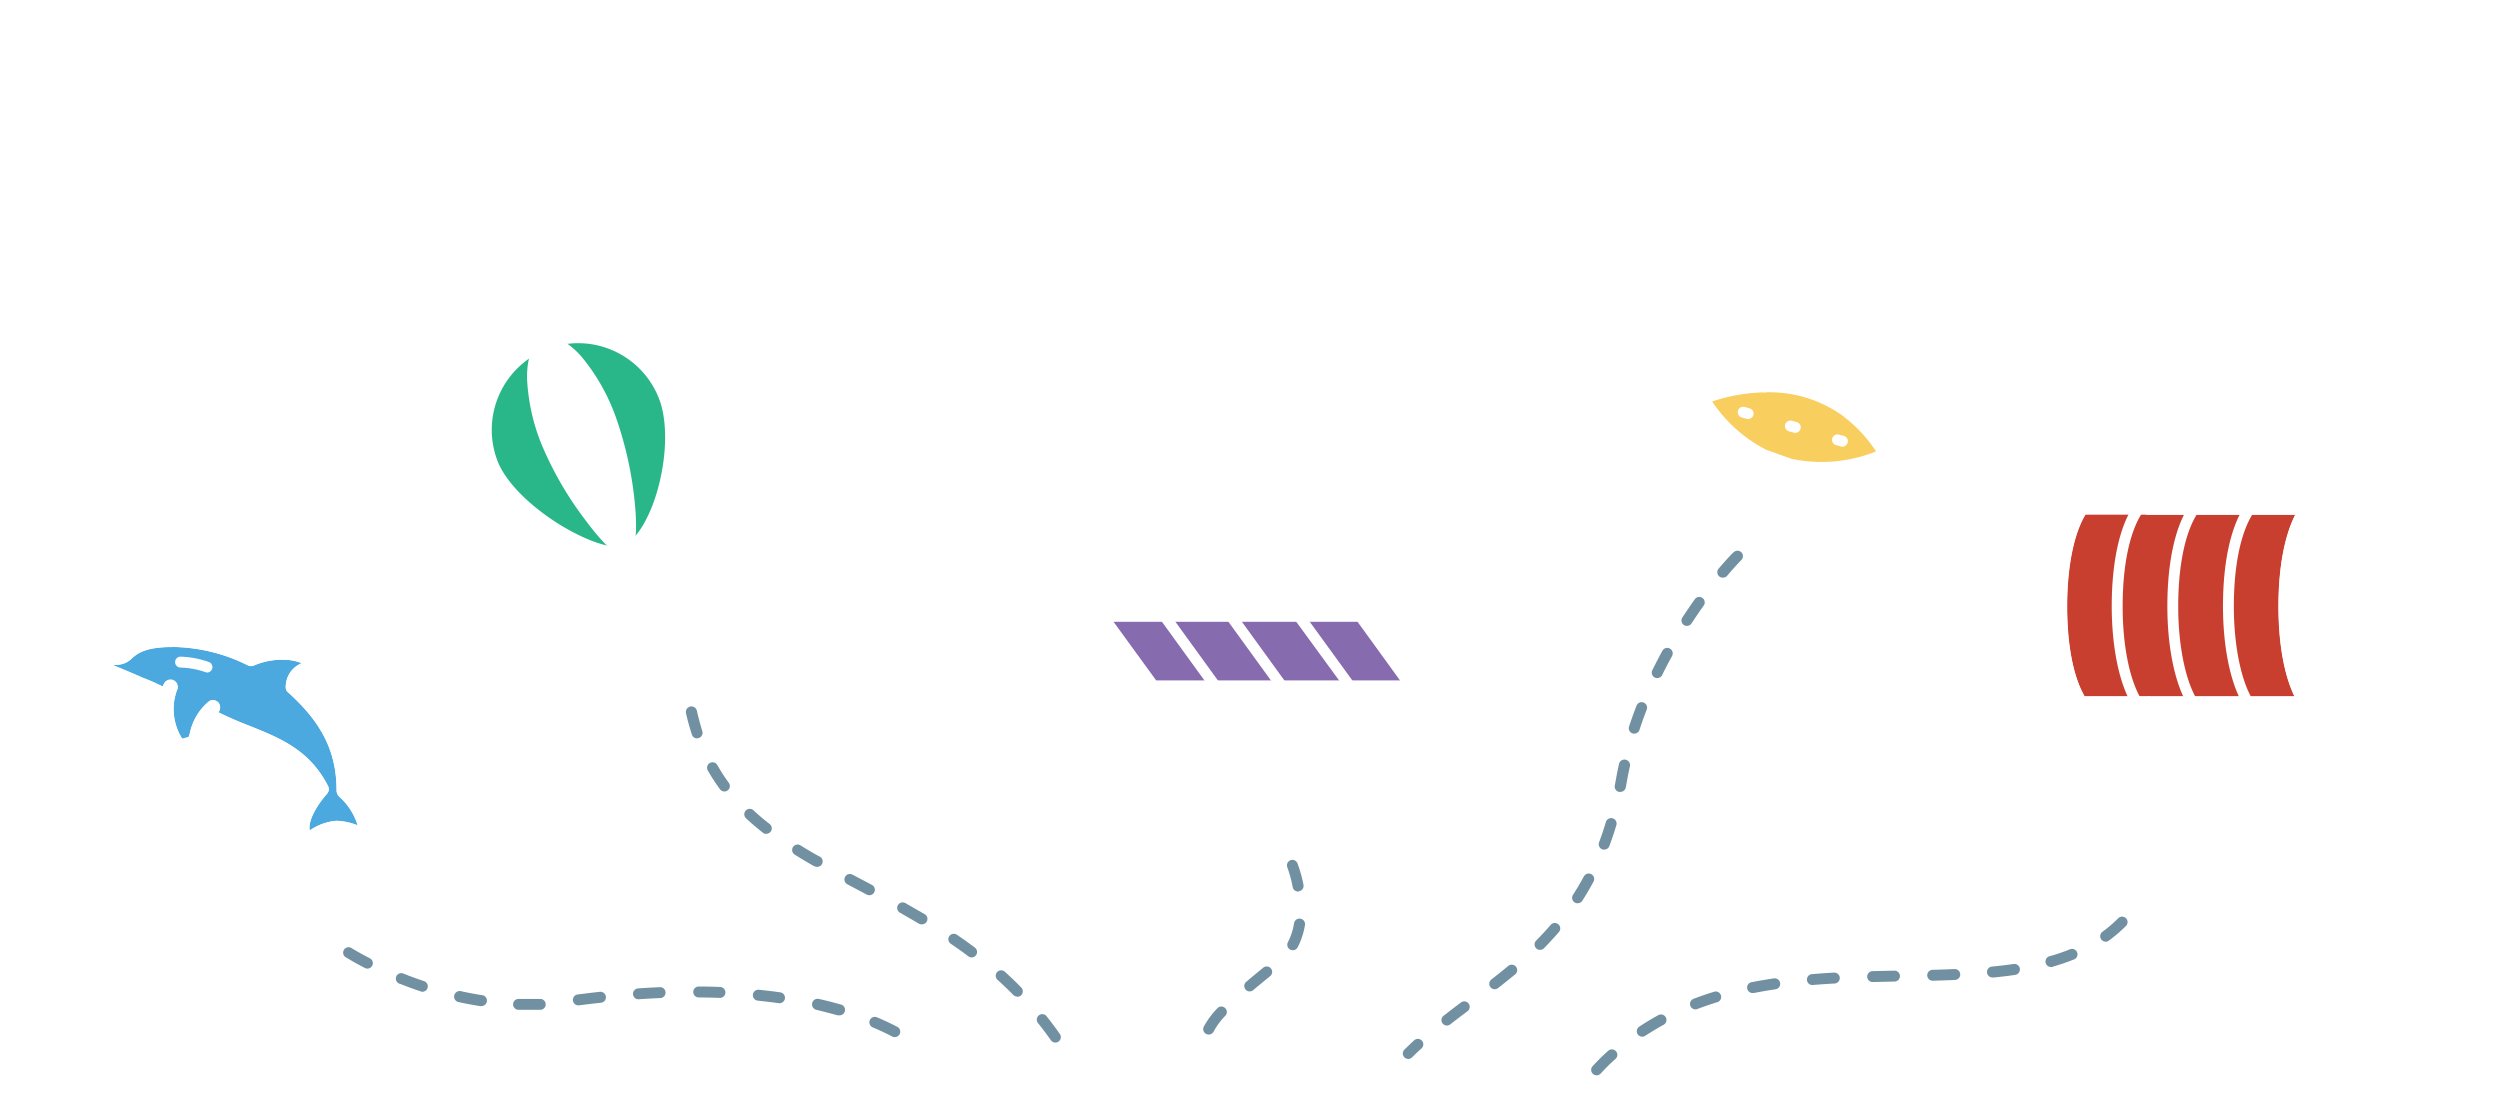 <svg id="202caa9a-913c-4c71-9b93-8f9219546ac9" data-name="Layer 6" xmlns="http://www.w3.org/2000/svg" viewBox="0 0 458 202"><defs><style>.\33 3574ac5-9467-413a-86e6-c2a1c7657a87{fill:#7191a3;}.bf5e86e0-cd68-45ea-a1c7-7ba5c99dfbe9{fill:#29b78a;}.\38 5089141-35ae-460f-9718-a72ae8b8b304{fill:#fff;}.\34 2bc3259-67ae-44ec-9a83-0b42e762acda{fill:#c93f2f;}.a6a8944f-5b5e-4349-b71f-7f57b1c1c96b{fill:none;}.\36 a7fd1da-32ae-40d6-b8cc-a66ae8209d88{fill:#866baf;}.\39 52ad0ef-95d2-4022-9246-e9891a8d1c01{fill:#f8ce5f;}.dff3ceb7-9fd9-40d3-87e0-61620f0def0d{fill:#4ca9df;}</style></defs><title>tell-your-story</title><path class="33574ac5-9467-413a-86e6-c2a1c7657a87" d="M193.34,191a1,1,0,0,1-.82-0.43c-0.75-1.07-1.55-2.13-2.36-3.15a1,1,0,0,1,1.57-1.25c0.84,1.05,1.65,2.14,2.43,3.25A1,1,0,0,1,193.34,191Zm-7-8.43a1,1,0,0,1-.71-0.3c-0.91-.93-1.87-1.84-2.84-2.73a1,1,0,1,1,1.34-1.48c1,0.91,2,1.85,2.92,2.81A1,1,0,0,1,186.32,182.61ZM178,175.4a1,1,0,0,1-.6-0.2c-1-.77-2.1-1.54-3.22-2.3a1,1,0,1,1,1.13-1.65c1.14,0.77,2.24,1.56,3.29,2.35A1,1,0,0,1,178,175.4Zm-9.17-6.06a1,1,0,0,1-.51-0.14q-1.72-1-3.45-2a1,1,0,0,1,1-1.75q1.74,1,3.49,2A1,1,0,0,1,168.87,169.34ZM159.24,164a1,1,0,0,1-.47-0.12L155.23,162a1,1,0,0,1,.94-1.77l3.54,1.87A1,1,0,0,1,159.24,164Zm-9.68-5.23a1,1,0,0,1-.5-0.13c-1.26-.72-2.39-1.4-3.47-2.07a1,1,0,1,1,1.06-1.7c1.05,0.66,2.17,1.32,3.4,2A1,1,0,0,1,149.56,158.8Zm-9.17-6a1,1,0,0,1-.62-0.21c-1.1-.86-2.14-1.76-3.1-2.65a1,1,0,0,1,1.37-1.46c0.92,0.85,1.92,1.71,3,2.54A1,1,0,0,1,140.39,152.75ZM132.71,145a1,1,0,0,1-.81-0.41,35.15,35.15,0,0,1-2.23-3.44,1,1,0,0,1,1.74-1,33.13,33.13,0,0,0,2.1,3.25A1,1,0,0,1,132.71,145Zm-5-9.72a1,1,0,0,1-.95-0.69c-0.42-1.26-.78-2.58-1.09-3.93a1,1,0,0,1,2-.44c0.29,1.29.64,2.55,1,3.75A1,1,0,0,1,127.72,135.25Z"/><path class="33574ac5-9467-413a-86e6-c2a1c7657a87" d="M292.5,197a1,1,0,0,1-.73-1.68c0.93-1,1.91-2,2.9-2.85a1,1,0,0,1,1.34,1.48c-1,.86-1.89,1.78-2.78,2.74A1,1,0,0,1,292.5,197Zm8.35-7.08a1,1,0,0,1-.55-1.83c1.12-.74,2.29-1.45,3.49-2.11a1,1,0,0,1,1,1.75c-1.14.63-2.27,1.31-3.34,2A1,1,0,0,1,300.85,189.92Zm9.75-5a1,1,0,0,1-.36-1.93c1.24-.47,2.53-0.92,3.85-1.32a1,1,0,0,1,.58,1.91c-1.27.39-2.52,0.82-3.72,1.27A1,1,0,0,1,310.6,184.93Zm10.57-3a1,1,0,0,1-.19-2c1.28-.25,2.62-0.48,4-0.68a1,1,0,0,1,.29,2c-1.34.2-2.65,0.42-3.89,0.67Zm10.9-1.46a1,1,0,0,1-.08-2q2-.17,4-0.28a1,1,0,0,1,.11,2q-2,.11-4,0.27h-0.08Zm11-.55a1,1,0,0,1,0-2l4-.09h0a1,1,0,0,1,0,2l-4,.09h0Zm11-.24a1,1,0,0,1,0-2q2-.05,4-0.14a1,1,0,0,1,.09,2q-2,.08-4,0.14h0Zm11-.6a1,1,0,0,1-.1-2c1.38-.13,2.7-0.29,3.92-0.47a1,1,0,0,1,.29,2c-1.26.19-2.61,0.35-4,.48h-0.1Zm10.81-1.92a1,1,0,0,1-.27-2,36.42,36.42,0,0,0,3.67-1.26,1,1,0,0,1,.75,1.85,38.37,38.37,0,0,1-3.88,1.33A1,1,0,0,1,375.88,177.18Zm9.88-4.64a1,1,0,0,1-.59-1.81,23.88,23.88,0,0,0,2.89-2.48,1,1,0,0,1,1.42,1.41,25.91,25.91,0,0,1-3.14,2.69A1,1,0,0,1,385.75,172.54Z"/><path class="bf5e86e0-cd68-45ea-a1c7-7ba5c99dfbe9" d="M100.13,81c-3.34-8.69-3.44-16.75-.22-18a16.87,16.87,0,0,0-9.69,21.8c3.34,8.69,19.37,17.95,24.25,16.07C112.66,101.57,103.47,89.69,100.13,81Z"/><path class="bf5e86e0-cd68-45ea-a1c7-7ba5c99dfbe9" d="M121.71,72.69A16.87,16.87,0,0,0,99.91,63c3.22-1.24,8.55,4.8,11.89,13.5s5,23.49,2.67,24.37C120.64,98.5,125,81.39,121.71,72.69Z"/><path class="85089141-35ae-460f-9718-a72ae8b8b304" d="M114.53,123a1,1,0,0,1-.93-0.64l-4.13-10.74a1,1,0,0,1,.57-1.29l14.49-5.57a1,1,0,0,1,1.29.57L130,116.05a1,1,0,0,1-.57,1.29l-14.49,5.57A1,1,0,0,1,114.53,123Zm-2.84-11.17,3.41,8.88,12.62-4.85L124.31,107Z"/><path class="85089141-35ae-460f-9718-a72ae8b8b304" d="M112.61,111.39a1,1,0,0,1-1-.91l-0.8-8.42a1,1,0,0,1,.64-1l5.81-2.24a1,1,0,0,1,1.16.34l5.05,6.79a1,1,0,0,1-.44,1.53L113,111.32A1,1,0,0,1,112.61,111.39Zm0.27-8.76,0.6,6.35,7.61-2.93-3.81-5.12Z"/><path class="85089141-35ae-460f-9718-a72ae8b8b304" d="M112.91,102.12c-3.32,0-8-2.15-11.67-4.47-5.9-3.71-10.37-8.38-12-12.49a17.87,17.87,0,1,1,33.35-12.83c1.62,4.2,1.61,10.74,0,17.07-1.68,6.54-4.59,11.17-7.79,12.4A5.35,5.35,0,0,1,112.91,102.12ZM106,62.87A15.88,15.88,0,0,0,91.15,84.45c1.43,3.72,5.6,8,11.15,11.51,5,3.11,9.81,4.75,11.81,4,2.52-1,5.1-5.3,6.57-11,1.53-5.94,1.56-12,.08-15.85A15.9,15.9,0,0,0,106,62.87Z"/><path class="85089141-35ae-460f-9718-a72ae8b8b304" d="M114.33,101.91c-0.88,0-2.82-.87-7.26-6.86a63,63,0,0,1-7.88-13.7,36.56,36.56,0,0,1-2.64-12.14c0-3.85,1-6.38,3-7.14s4.47,0.41,7,3.29a36.57,36.57,0,0,1,6.17,10.78,66.4,66.4,0,0,1,3.51,15.36c1,9.36-.81,10.06-1.41,10.3A1.29,1.29,0,0,1,114.33,101.91ZM114,100h0ZM100.8,63.85a1.49,1.49,0,0,0-.54.09c-1.11.43-1.75,2.39-1.71,5.25a34.55,34.55,0,0,0,2.51,11.44c3.25,8.46,11,18.16,13.08,19.19,1-2,.08-14.25-3.27-23a34.55,34.55,0,0,0-5.81-10.17C103.45,64.86,101.91,63.85,100.8,63.85Z"/><path class="85089141-35ae-460f-9718-a72ae8b8b304" d="M138.35,65H126.19a1,1,0,1,1,0-2h12.15A1,1,0,0,1,138.35,65Z"/><path class="85089141-35ae-460f-9718-a72ae8b8b304" d="M146.26,72H134.11a1,1,0,0,1,0-2h12.15A1,1,0,0,1,146.26,72Z"/><path class="85089141-35ae-460f-9718-a72ae8b8b304" d="M141,77.29H128.83a1,1,0,0,1,0-2H141A1,1,0,0,1,141,77.29Z"/><path class="42bc3259-67ae-44ec-9a83-0b42e762acda" d="M393.58,93.33h-12.1c-2.53,3.81-3.79,10.34-3.79,17.76,0,7.22,1.19,13.6,3.59,17.44H422c-2.4-3.85-3.59-10.22-3.59-17.44,0-7.43,1.26-14,3.79-17.76H393.58"/><path class="85089141-35ae-460f-9718-a72ae8b8b304" d="M401.29,129a1,1,0,0,1-.88-0.53c-2.13-4-3.35-10.32-3.35-17.42,0-7.88,1.37-14.34,3.87-18.19A1,1,0,0,1,402.6,94c-2.29,3.53-3.55,9.6-3.55,17.1,0,6.69,1.16,12.85,3.11,16.48A1,1,0,0,1,401.29,129Z"/><path class="85089141-35ae-460f-9718-a72ae8b8b304" d="M391.1,129a1,1,0,0,1-.88-0.53c-2.13-4-3.35-10.31-3.35-17.42,0-7.88,1.37-14.34,3.87-18.19A1,1,0,0,1,392.42,94c-2.29,3.52-3.55,9.6-3.55,17.1,0,6.79,1.13,12.79,3.11,16.48A1,1,0,0,1,391.1,129Z"/><rect class="85089141-35ae-460f-9718-a72ae8b8b304" x="381.27" y="127.53" width="12.56" height="2"/><path class="85089141-35ae-460f-9718-a72ae8b8b304" d="M422,129.53h-28.2a1,1,0,0,1,0-2h26.51c-1.88-3.92-2.91-9.67-2.91-16.44,0-7,1.08-12.84,3.06-16.76H393.58a1,1,0,0,1,0-2h28.65a1,1,0,0,1,.83,1.55c-2.3,3.46-3.62,9.73-3.62,17.21s1.22,13.36,3.44,16.91A1,1,0,0,1,422,129.53Z"/><path class="85089141-35ae-460f-9718-a72ae8b8b304" d="M381.27,129.53a1,1,0,0,1-.85-0.47c-2.41-3.87-3.74-10.25-3.74-18,0-8,1.41-14.48,4-18.32a1,1,0,1,1,1.66,1.11c-2.3,3.46-3.62,9.73-3.62,17.21s1.22,13.36,3.44,16.91A1,1,0,0,1,381.27,129.53Z"/><path class="85089141-35ae-460f-9718-a72ae8b8b304" d="M380.42,129.06c-2.41-3.87-3.74-10.25-3.74-18,0-8,1.41-14.48,4-18.32l0.3-.45h12.64v2H382c-2.13,3.54-3.34,9.6-3.34,16.76,0,7.35,1.22,13.36,3.44,16.91Z"/><path class="85089141-35ae-460f-9718-a72ae8b8b304" d="M421.18,129.06c-2.41-3.87-3.74-10.25-3.74-18,0-8,1.41-14.48,4-18.32l1.66,1.11c-2.3,3.46-3.62,9.73-3.62,17.21s1.22,13.36,3.44,16.91Z"/><path class="85089141-35ae-460f-9718-a72ae8b8b304" d="M402.4,89a1,1,0,0,1-.4-1.92l6.86-3-7.35-2.26a1,1,0,1,1,.59-1.91L412,83a1,1,0,0,1,.11,1.87l-9.33,4.07A1,1,0,0,1,402.4,89Z"/><path class="85089141-35ae-460f-9718-a72ae8b8b304" d="M401.72,93.92a1,1,0,0,1-1-1v-12a1,1,0,0,1,2,0v12A1,1,0,0,1,401.72,93.92Z"/><path class="85089141-35ae-460f-9718-a72ae8b8b304" d="M401.72,141.26a1,1,0,0,1-1-1V128.8a1,1,0,1,1,2,0v11.45A1,1,0,0,1,401.72,141.26Z"/><path class="85089141-35ae-460f-9718-a72ae8b8b304" d="M406.9,145.58a6,6,0,1,1,6-6A6,6,0,0,1,406.9,145.58Zm0-10a4,4,0,1,0,4,4A4,4,0,0,0,406.9,135.57Z"/><path class="85089141-35ae-460f-9718-a72ae8b8b304" d="M417,145.58a6,6,0,1,1,6-6A6,6,0,0,1,417,145.58Zm0-10a4,4,0,1,0,4,4A4,4,0,0,0,417,135.57Z"/><path class="85089141-35ae-460f-9718-a72ae8b8b304" d="M396.63,145.58a6,6,0,1,1,6-6A6,6,0,0,1,396.63,145.58Zm0-10a4,4,0,1,0,4,4A4,4,0,0,0,396.63,135.57Z"/><path class="85089141-35ae-460f-9718-a72ae8b8b304" d="M386.62,145.58a6,6,0,1,1,6-6A6,6,0,0,1,386.62,145.58Zm0-10a4,4,0,1,0,4,4A4,4,0,0,0,386.62,135.57Z"/><path class="85089141-35ae-460f-9718-a72ae8b8b304" d="M411.48,129a1,1,0,0,1-.88-0.53c-2.13-4-3.35-10.32-3.35-17.42,0-7.88,1.37-14.34,3.87-18.19A1,1,0,0,1,412.79,94c-2.29,3.53-3.55,9.6-3.55,17.1,0,6.69,1.16,12.85,3.11,16.48A1,1,0,0,1,411.48,129Z"/><path class="a6a8944f-5b5e-4349-b71f-7f57b1c1c96b" d="M383.75,106.58A18.12,18.12,0,0,0,371,111.87V99.44a9.19,9.19,0,0,1,9.16-9.16h43.45a9.19,9.19,0,0,1,9.16,9.16v12.43A18.12,18.12,0,0,0,420,106.58H383.75Z"/><path class="85089141-35ae-460f-9718-a72ae8b8b304" d="M371,132.86a1,1,0,0,1-1-1v-9.13l-3.88,2a1,1,0,1,1-.92-1.78l5.34-2.77a1,1,0,0,1,1.46.89v10.78A1,1,0,0,1,371,132.86Z"/><path class="85089141-35ae-460f-9718-a72ae8b8b304" d="M420,157.46H383.75a19.2,19.2,0,0,1-19.18-19.18v-6.42a1,1,0,0,1,2,0v6.42a17.2,17.2,0,0,0,17.18,17.18H420a17.2,17.2,0,0,0,17.18-17.18v-6.42a1,1,0,0,1,2,0v6.42A19.2,19.2,0,0,1,420,157.46Z"/><path class="85089141-35ae-460f-9718-a72ae8b8b304" d="M432.77,132.86a1,1,0,0,1-1-1v-4.67a1,1,0,0,1,1-1h5.37a1,1,0,1,1,0,2h-4.37v3.67A1,1,0,0,1,432.77,132.86Z"/><path class="85089141-35ae-460f-9718-a72ae8b8b304" d="M422.56,141.16a1,1,0,1,1,0-2c4.33,0,9.18-3.49,9.18-8.16a1,1,0,0,1,2,0C433.74,136.81,427.84,141.16,422.56,141.16Z"/><path class="85089141-35ae-460f-9718-a72ae8b8b304" d="M381.15,141.16c-5.28,0-11.18-4.35-11.18-10.16a1,1,0,0,1,2,0c0,4.67,4.85,8.16,9.18,8.16A1,1,0,0,1,381.15,141.16Z"/><path class="85089141-35ae-460f-9718-a72ae8b8b304" d="M444.56,132.86h-6.42a1,1,0,0,1,0-2h5.42v-2.67h-5.42a1,1,0,0,1,0-2h6.42a1,1,0,0,1,1,1v4.67A1,1,0,0,1,444.56,132.86Z"/><path class="85089141-35ae-460f-9718-a72ae8b8b304" d="M365.57,132.86h-6.41a1,1,0,0,1-1-1v-4.67a1,1,0,0,1,.54-0.89l6.45-3.35a1,1,0,1,1,.92,1.78l-5.91,3.07v3.06h5.41A1,1,0,0,1,365.57,132.86Z"/><path class="85089141-35ae-460f-9718-a72ae8b8b304" d="M375,128.45h-6.7a1,1,0,1,1,0-2H374v-3.33a1,1,0,0,1,2,0v4.33A1,1,0,0,1,375,128.45Z"/><path class="85089141-35ae-460f-9718-a72ae8b8b304" d="M434.47,150.17h-6.79a1,1,0,0,1,0-2h6.79A1,1,0,0,1,434.47,150.17Z"/><path class="85089141-35ae-460f-9718-a72ae8b8b304" d="M386.88,150.17h-8.82a1,1,0,0,1,0-2h8.82A1,1,0,0,1,386.88,150.17Z"/><path class="85089141-35ae-460f-9718-a72ae8b8b304" d="M375.67,144.05h-8.82a1,1,0,0,1,0-2h8.82A1,1,0,0,1,375.67,144.05Z"/><path class="85089141-35ae-460f-9718-a72ae8b8b304" d="M421.74,150.17H418a1,1,0,0,1,0-2h3.73A1,1,0,0,1,421.74,150.17Z"/><path class="85089141-35ae-460f-9718-a72ae8b8b304" d="M448.83,166.11a4.8,4.8,0,0,1-4.79-4.79,1,1,0,0,1,2,0,2.79,2.79,0,0,0,5.59,0,1,1,0,1,1,2,0A4.8,4.8,0,0,1,448.83,166.11Z"/><path class="85089141-35ae-460f-9718-a72ae8b8b304" d="M441.35,166.1a4.8,4.8,0,0,1-4.79-4.79,1,1,0,1,1,2,0,2.79,2.79,0,1,0,5.59,0,1,1,0,0,1,2,0A4.8,4.8,0,0,1,441.35,166.1Z"/><path class="85089141-35ae-460f-9718-a72ae8b8b304" d="M433.76,166.1a4.8,4.8,0,0,1-4.79-4.79,1,1,0,0,1,2,0,2.79,2.79,0,0,0,5.59,0,1,1,0,1,1,2,0A4.8,4.8,0,0,1,433.76,166.1Z"/><path class="85089141-35ae-460f-9718-a72ae8b8b304" d="M426.18,166.1a4.8,4.8,0,0,1-4.79-4.79,1,1,0,0,1,2,0,2.79,2.79,0,1,0,5.59,0,1,1,0,0,1,2,0A4.8,4.8,0,0,1,426.18,166.1Z"/><path class="85089141-35ae-460f-9718-a72ae8b8b304" d="M418.7,166.1a4.8,4.8,0,0,1-4.79-4.79,1,1,0,0,1,2,0,2.79,2.79,0,0,0,5.59,0,1,1,0,0,1,2,0A4.8,4.8,0,0,1,418.7,166.1Z"/><path class="85089141-35ae-460f-9718-a72ae8b8b304" d="M411,166.1a4.8,4.8,0,0,1-4.79-4.79,1,1,0,0,1,2,0,2.79,2.79,0,0,0,5.59,0,1,1,0,1,1,2,0A4.8,4.8,0,0,1,411,166.1Z"/><path class="85089141-35ae-460f-9718-a72ae8b8b304" d="M403.53,166.1a4.8,4.8,0,0,1-4.79-4.79,1,1,0,1,1,2,0,2.79,2.79,0,0,0,5.59,0,1,1,0,0,1,2,0A4.8,4.8,0,0,1,403.53,166.1Z"/><path class="85089141-35ae-460f-9718-a72ae8b8b304" d="M378.81,166.11a4.8,4.8,0,0,1-4.79-4.79,1,1,0,0,1,2,0,2.79,2.79,0,0,0,5.59,0,1,1,0,0,1,2,0A4.8,4.8,0,0,1,378.81,166.11Z"/><path class="85089141-35ae-460f-9718-a72ae8b8b304" d="M371.33,166.1a4.8,4.8,0,0,1-4.79-4.79,1,1,0,0,1,2,0,2.79,2.79,0,1,0,5.59,0,1,1,0,0,1,2,0A4.8,4.8,0,0,1,371.33,166.1Z"/><path class="85089141-35ae-460f-9718-a72ae8b8b304" d="M363.74,166.1a4.8,4.8,0,0,1-4.79-4.79,1,1,0,0,1,2,0,2.79,2.79,0,0,0,5.59,0,1,1,0,0,1,2,0A4.8,4.8,0,0,1,363.74,166.1Z"/><path class="85089141-35ae-460f-9718-a72ae8b8b304" d="M224.1,66.4h-27.7a1,1,0,0,1-1-1.23L209.28,5.54a1,1,0,0,1,1.95,0l13.85,59.64A1,1,0,0,1,224.1,66.4Zm-26.44-2h25.18L210.25,10.19Z"/><path class="85089141-35ae-460f-9718-a72ae8b8b304" d="M194,86.49h-20.1a1,1,0,0,1-1-1.21l10-46.61a1,1,0,0,1,2,0l10,46.61A1,1,0,0,1,194,86.49Zm-18.86-2h17.62l-8.81-40.86Z"/><path class="85089141-35ae-460f-9718-a72ae8b8b304" d="M247.83,94.1H233.16a1,1,0,0,1-1-1.2l7.33-36.29a1,1,0,0,1,2,0l7.33,36.29A1,1,0,0,1,247.83,94.1Zm-13.44-2h12.22L240.5,61.85Z"/><path class="85089141-35ae-460f-9718-a72ae8b8b304" d="M219.38,93a1,1,0,0,1-1-1V66.44H202.13V91h3.14a1,1,0,0,1,0,2h-4.14a1,1,0,0,1-1-1V65.44a1,1,0,0,1,1-1h18.25a1,1,0,0,1,1,1V92A1,1,0,0,1,219.38,93Z"/><path class="85089141-35ae-460f-9718-a72ae8b8b304" d="M245.47,113.92h-10a1,1,0,0,1-1-1V93.1a1,1,0,0,1,1-1h10a1,1,0,0,1,1,1v19.82A1,1,0,0,1,245.47,113.92Zm-9-2h8V94.1h-8v17.82Z"/><path class="85089141-35ae-460f-9718-a72ae8b8b304" d="M176.32,121.19a1,1,0,0,1-1-1V85.61a1,1,0,0,1,1-1h15.19a1,1,0,0,1,1,1v22.5a1,1,0,0,1-.38.78L176.94,121A1,1,0,0,1,176.32,121.19Zm1-34.58v31.5l13.19-10.49v-21H177.32Z"/><path class="85089141-35ae-460f-9718-a72ae8b8b304" d="M221.74,101.25a1,1,0,0,1-1-1V93h-6.27v7.28a1,1,0,1,1-2,0V92a1,1,0,0,1,1-1h8.27a1,1,0,0,1,1,1v8.28A1,1,0,0,1,221.74,101.25Z"/><path class="85089141-35ae-460f-9718-a72ae8b8b304" d="M213.46,101.25h-8.19a1,1,0,0,1-1-1V92a1,1,0,0,1,2,0v7.28h6.19V92a1,1,0,0,1,2,0v8.28A1,1,0,0,1,213.46,101.25Z"/><path class="85089141-35ae-460f-9718-a72ae8b8b304" d="M213.47,101.25a1,1,0,0,1-1-1V92a1,1,0,0,1,1-1h0a1,1,0,0,1,1,1v8.28A1,1,0,0,1,213.47,101.25Z"/><path class="85089141-35ae-460f-9718-a72ae8b8b304" d="M205.19,101.25a1,1,0,0,1-1-1V93H198v7.28a1,1,0,1,1-2,0V92a1,1,0,0,1,1-1h8.2a1,1,0,0,1,1,1v8.28A1,1,0,0,1,205.19,101.25Z"/><path class="85089141-35ae-460f-9718-a72ae8b8b304" d="M205.27,101.25a1.07,1.07,0,0,1-1.08-1V92a1,1,0,0,1,1-1h0.08a1,1,0,0,1,1,1v8.28A1,1,0,0,1,205.27,101.25Z"/><path class="85089141-35ae-460f-9718-a72ae8b8b304" d="M196.92,101.25H191.6a1,1,0,0,1,0-2h4.32V92a1,1,0,1,1,2,0v8.28A1,1,0,0,1,196.92,101.25Z"/><path class="85089141-35ae-460f-9718-a72ae8b8b304" d="M230,101.25h-8.28a1,1,0,0,1-1-1V92a1,1,0,0,1,2,0v7.28H229V92a1,1,0,0,1,2,0v8.28A1,1,0,0,1,230,101.25Z"/><path class="85089141-35ae-460f-9718-a72ae8b8b304" d="M230,101.25a1,1,0,0,1-1-1V92a1,1,0,0,1,1-1h3.38a1,1,0,0,1,0,2H231v7.28A1,1,0,0,1,230,101.25Z"/><path class="85089141-35ae-460f-9718-a72ae8b8b304" d="M173,124a1,1,0,0,1-.63-1.78l32.17-25.94a1,1,0,0,1,1.26,1.56l-32.17,25.94A1,1,0,0,1,173,124Z"/><path class="85089141-35ae-460f-9718-a72ae8b8b304" d="M207.09,80.36a1,1,0,0,1-1-1v-9a1,1,0,1,1,2,0v9A1,1,0,0,1,207.09,80.36Z"/><path class="85089141-35ae-460f-9718-a72ae8b8b304" d="M181.37,100.76a1,1,0,0,1-1-1v-9a1,1,0,0,1,2,0v9A1,1,0,0,1,181.37,100.76Z"/><path class="85089141-35ae-460f-9718-a72ae8b8b304" d="M186.25,100.76a1,1,0,0,1-1-1v-9a1,1,0,1,1,2,0v9A1,1,0,0,1,186.25,100.76Z"/><path class="85089141-35ae-460f-9718-a72ae8b8b304" d="M218,143.11a1,1,0,0,1-1-1v-9a1,1,0,0,1,2,0v9A1,1,0,0,1,218,143.11Z"/><path class="85089141-35ae-460f-9718-a72ae8b8b304" d="M222.89,143.11a1,1,0,0,1-1-1v-9a1,1,0,0,1,2,0v9A1,1,0,0,1,222.89,143.11Z"/><path class="85089141-35ae-460f-9718-a72ae8b8b304" d="M246.78,143.11a1,1,0,0,1-1-1v-9a1,1,0,0,1,2,0v9A1,1,0,0,1,246.78,143.11Z"/><path class="85089141-35ae-460f-9718-a72ae8b8b304" d="M251.66,143.11a1,1,0,0,1-1-1v-9a1,1,0,0,1,2,0v9A1,1,0,0,1,251.66,143.11Z"/><path class="85089141-35ae-460f-9718-a72ae8b8b304" d="M213.46,80.36a1,1,0,0,1-1-1v-9a1,1,0,1,1,2,0v9A1,1,0,0,1,213.46,80.36Z"/><path class="85089141-35ae-460f-9718-a72ae8b8b304" d="M181.63,156.71a1,1,0,0,1-1-1V116a1,1,0,1,1,2,0v39.68A1,1,0,0,1,181.63,156.71Z"/><path class="85089141-35ae-460f-9718-a72ae8b8b304" d="M211.18,157.4a1,1,0,0,1-1-1V125.65a1,1,0,1,1,2,0V156.4A1,1,0,0,1,211.18,157.4Z"/><path class="85089141-35ae-460f-9718-a72ae8b8b304" d="M258.44,157.4a1,1,0,0,1-1-1V125.65a1,1,0,1,1,2,0V156.4A1,1,0,0,1,258.44,157.4Z"/><polygon class="6a7fd1da-32ae-40d6-b8cc-a66ae8209d88" points="258.44 125.65 211.3 125.65 202.07 112.92 249.21 112.92 258.44 125.65"/><path class="85089141-35ae-460f-9718-a72ae8b8b304" d="M258.44,126.65H211.3a1,1,0,0,1-.81-0.41l-9.23-12.74a1,1,0,0,1,.81-1.59h47.14a1,1,0,0,1,.81.41l9.23,12.74A1,1,0,0,1,258.44,126.65Zm-46.63-2h44.67l-7.78-10.74H204Z"/><path class="85089141-35ae-460f-9718-a72ae8b8b304" d="M247.23,126.57a1,1,0,0,1-.81-0.41l-9-12.32a1,1,0,0,1,1.62-1.18L248,125A1,1,0,0,1,247.23,126.57Z"/><path class="85089141-35ae-460f-9718-a72ae8b8b304" d="M234.79,126.65a1,1,0,0,1-.81-0.41l-9.23-12.74a1,1,0,0,1,1.62-1.17l9.23,12.74A1,1,0,0,1,234.79,126.65Z"/><path class="85089141-35ae-460f-9718-a72ae8b8b304" d="M222.61,126.65a1,1,0,0,1-.81-0.41l-9.23-12.74a1,1,0,0,1,1.62-1.17l9.23,12.74A1,1,0,0,1,222.61,126.65Z"/><path class="85089141-35ae-460f-9718-a72ae8b8b304" d="M192.58,156.71a1,1,0,0,1-1-1V125.65a1,1,0,0,1,.19-0.59L201,112.33a1,1,0,0,1,1.62,1.17l-9,12.47v29.74A1,1,0,0,1,192.58,156.71Z"/><path class="85089141-35ae-460f-9718-a72ae8b8b304" d="M203,161.27a1,1,0,0,1-.48-0.12l-7.28-4-8.87-1.42L176.54,159a1,1,0,0,1-.63-1.9l10-3.34a1,1,0,0,1,.47,0l9.28,1.49a1,1,0,0,1,.32.11l7,3.87,13.69-4.86a1,1,0,0,1,.58,0l5.76,1.49a1,1,0,0,1-.5,1.94l-5.46-1.41-13.82,4.91A1,1,0,0,1,203,161.27Z"/><path class="85089141-35ae-460f-9718-a72ae8b8b304" d="M253.47,160.35a1,1,0,0,1-.45-1.89l9-4.6a1,1,0,0,1,.67-0.08l4.31,1,3-1.83a1,1,0,0,1,1.29.21l3.71,4.46a1,1,0,0,1-1.54,1.28l-3.16-3.79-2.6,1.59a1,1,0,0,1-.74.12l-4.36-1-8.71,4.43A1,1,0,0,1,253.47,160.35Z"/><path class="952ad0ef-95d2-4022-9246-e9891a8d1c01" d="M338.72,75.76a24.15,24.15,0,0,0-15.42-4.88,32.21,32.21,0,0,0-11.12,2.17,27.77,27.77,0,0,0,11,10.25L327.93,85a27.79,27.79,0,0,0,17.29-1.87A27.14,27.14,0,0,0,338.72,75.76Z"/><path class="85089141-35ae-460f-9718-a72ae8b8b304" d="M337.63,81.82a1,1,0,0,1-.28,0l-1-.28a1,1,0,1,1,.56-1.92l1,0.28A1,1,0,0,1,337.63,81.82ZM329,79.29a1,1,0,0,1-.28,0l-1-.28a1,1,0,1,1,.56-1.92l1,0.28A1,1,0,0,1,329,79.29Zm-8.64-2.53a1,1,0,0,1-.28,0l-1-.28a1,1,0,1,1,.56-1.92l1,0.28A1,1,0,0,1,320.35,76.76Z"/><path class="85089141-35ae-460f-9718-a72ae8b8b304" d="M333.64,86.68A25.53,25.53,0,0,1,327.7,86l-0.11,0-4.75-1.71-0.1,0A28.94,28.94,0,0,1,311.33,73.6a1,1,0,0,1,.44-1.46,33,33,0,0,1,11.5-2.26,1,1,0,0,1,1,1,1,1,0,0,1-1,1,32.31,32.31,0,0,0-9.6,1.67,26.39,26.39,0,0,0,9.86,8.83l4.64,1.67a26.82,26.82,0,0,0,15.53-1.35,25.76,25.76,0,0,0-5.64-6.15A1,1,0,1,1,339.33,75a28.29,28.29,0,0,1,6.75,7.65,1,1,0,0,1-.4,1.42A29,29,0,0,1,333.64,86.68Z"/><path class="85089141-35ae-460f-9718-a72ae8b8b304" d="M323.66,98.43a1,1,0,0,1-.92-0.6,18.81,18.81,0,0,1-1.3-6.56,17.56,17.56,0,0,1,1.82-7.77,1,1,0,0,1,1.74,1,15.52,15.52,0,0,0-1.56,6.82,17.26,17.26,0,0,0,.73,4.55,13.94,13.94,0,0,0,4.25-4.94l0.9-2.53a12.56,12.56,0,0,0,.32-2.63,1,1,0,0,1,1-1,1,1,0,0,1,1,1,14.45,14.45,0,0,1-.38,3.11l0,0.11-0.94,2.64,0,0.1a16.51,16.51,0,0,1-6,6.53A1,1,0,0,1,323.66,98.43Z"/><path class="85089141-35ae-460f-9718-a72ae8b8b304" d="M338.72,76.76a1,1,0,0,1-.61-0.21,23.08,23.08,0,0,0-14.8-4.67,1,1,0,0,1-.83-0.42,1,1,0,0,1-.13-0.92l0.88-2.46a9.08,9.08,0,0,1,17.1,6.13l-0.67,1.88A1,1,0,0,1,338.72,76.76Zm-14-6.87a24.77,24.77,0,0,1,13.52,4.27l0.22-.62a7.08,7.08,0,1,0-13.33-4.78Z"/><path class="85089141-35ae-460f-9718-a72ae8b8b304" d="M312.73,90.82a3.15,3.15,0,1,1,3.15-3.15A3.15,3.15,0,0,1,312.73,90.82Zm0-4.3a1.15,1.15,0,1,0,1.15,1.15A1.15,1.15,0,0,0,312.73,86.52Z"/><path class="85089141-35ae-460f-9718-a72ae8b8b304" d="M338.32,98.4a3.15,3.15,0,1,1,3.15-3.15A3.15,3.15,0,0,1,338.32,98.4Zm0-4.3a1.15,1.15,0,1,0,1.15,1.15A1.15,1.15,0,0,0,338.32,94.1Z"/><path class="85089141-35ae-460f-9718-a72ae8b8b304" d="M314.15,86.93a1,1,0,0,1-.7-1.72l4.78-4.62A1,1,0,0,1,319.62,82l-4.78,4.62A1,1,0,0,1,314.15,86.93Z"/><path class="85089141-35ae-460f-9718-a72ae8b8b304" d="M337.73,93.9a1,1,0,0,1-1-.79l-1.46-6.65a1,1,0,1,1,2-.43l1.46,6.65a1,1,0,0,1-.76,1.19Z"/><path class="85089141-35ae-460f-9718-a72ae8b8b304" d="M314,69.36a1,1,0,0,1-.47-1.88A12,12,0,0,1,319,66.37a1,1,0,1,1,0,2,10.13,10.13,0,0,0-4.56.88A1,1,0,0,1,314,69.36Z"/><path class="85089141-35ae-460f-9718-a72ae8b8b304" d="M340.37,89.54a1,1,0,0,1-.07-2,10.21,10.21,0,0,0,4.46-1.3,1,1,0,0,1,1.1,1.67,12,12,0,0,1-5.42,1.63h-0.07Z"/><path class="85089141-35ae-460f-9718-a72ae8b8b304" d="M321.51,66.78a1,1,0,0,1-.81-1.59l0.35-.48a1,1,0,0,1,1.62,1.17l-0.35.48A1,1,0,0,1,321.51,66.78Z"/><path class="33574ac5-9467-413a-86e6-c2a1c7657a87" d="M258,194a1,1,0,0,1-.71-1.71q0.85-.85,1.74-1.66a1,1,0,1,1,1.35,1.47q-0.86.78-1.68,1.6A1,1,0,0,1,258,194Zm7.08-6.12a1,1,0,0,1-.62-1.79c1.05-.82,2.12-1.63,3.19-2.44a1,1,0,0,1,1.2,1.6c-1.07.8-2.12,1.6-3.17,2.42A1,1,0,0,1,265.08,187.88Zm8.76-6.65a1,1,0,0,1-.62-1.79c1.14-.89,2.16-1.7,3.09-2.48a1,1,0,1,1,1.28,1.54c-1,.8-2,1.62-3.15,2.52A1,1,0,0,1,273.83,181.22Zm8.29-7.21a1,1,0,0,1-.71-1.7c0.93-.94,1.83-1.91,2.66-2.88a1,1,0,1,1,1.52,1.3c-0.86,1-1.79,2-2.76,3A1,1,0,0,1,282.12,174Zm6.88-8.54a1,1,0,0,1-.84-1.54c0.7-1.09,1.36-2.23,2-3.38a1,1,0,1,1,1.77.94c-0.64,1.2-1.33,2.38-2.06,3.52A1,1,0,0,1,289,165.47Zm4.88-9.82a1,1,0,0,1-.94-1.35c0.45-1.2.87-2.46,1.25-3.72a1,1,0,1,1,1.92.57c-0.39,1.31-.82,2.6-1.29,3.85A1,1,0,0,1,293.89,155.65Zm2.92-10.58-0.19,0a1,1,0,0,1-.79-1.17q0.1-.52.19-1.05,0.26-1.47.58-2.9a1,1,0,0,1,2,.43q-0.31,1.39-.56,2.81-0.1.55-.2,1.08A1,1,0,0,1,296.8,145.07Zm2.63-10.67a1,1,0,0,1-1-1.31c0.42-1.27.88-2.55,1.37-3.82a1,1,0,1,1,1.87.72c-0.48,1.23-.92,2.48-1.33,3.72A1,1,0,0,1,299.43,134.4Zm4.16-10.18a1,1,0,0,1-.9-1.44c0.59-1.19,1.21-2.4,1.86-3.59a1,1,0,1,1,1.75,1c-0.64,1.16-1.25,2.34-1.82,3.51A1,1,0,0,1,303.59,124.22Zm5.45-9.56a1,1,0,0,1-.84-1.55c0.73-1.11,1.5-2.24,2.28-3.34a1,1,0,0,1,1.63,1.16c-0.77,1.08-1.52,2.18-2.23,3.27A1,1,0,0,1,309,114.66Zm6.56-8.84a1,1,0,0,1-.76-1.65c1.65-1.95,2.7-3,2.75-3a1,1,0,0,1,1.41,1.42s-1,1-2.63,2.92A1,1,0,0,1,315.59,105.82Z"/><path class="33574ac5-9467-413a-86e6-c2a1c7657a87" d="M163.89,190a1,1,0,0,1-.46-0.12c-1.1-.58-2.29-1.14-3.54-1.66a1,1,0,1,1,.77-1.85c1.31,0.55,2.55,1.13,3.7,1.73A1,1,0,0,1,163.89,190Zm-10.23-4a1,1,0,0,1-.27,0c-1.23-.35-2.52-0.68-3.82-1a1,1,0,0,1,.44-2c1.34,0.3,2.66.64,3.93,1A1,1,0,0,1,153.66,186Zm-57.05-1L95,185a1,1,0,0,1-1-1,1,1,0,0,1,1-1c1.29,0,2.6,0,3.92,0a1,1,0,1,1,.1,2Q97.86,185,96.61,185Zm-8.51-.67H88c-1.32-.21-2.66-0.46-4-0.75a1,1,0,1,1,.43-2c1.29,0.29,2.59.53,3.87,0.73A1,1,0,0,1,88.11,184.31Zm17.92-.15a1,1,0,0,1-.13-2q2-.26,4-0.48a1,1,0,1,1,.22,2q-1.94.21-4,.47H106Zm36.88-.38h-0.14c-1.28-.18-2.6-0.34-3.93-0.48a1,1,0,1,1,.2-2c1.35,0.14,2.7.3,4,.49A1,1,0,0,1,142.91,183.78ZM117,183.07a1,1,0,0,1-.07-2q2.06-.14,4-0.22a1,1,0,0,1,1,1,1,1,0,0,1-1,1q-1.94.08-4,.22H117Zm15-.25h0q-1.92-.07-4-0.09a1,1,0,0,1-1-1,1,1,0,0,1,1-1q2.07,0,4,.09A1,1,0,0,1,132,182.81Zm-54.53-1.12a1,1,0,0,1-.32-0.05c-1.27-.42-2.56-0.89-3.81-1.39A1,1,0,1,1,74,178.4c1.22,0.48,2.47.94,3.71,1.35A1,1,0,0,1,77.43,181.69Zm-10.15-4.25a1,1,0,0,1-.46-0.11c-2.25-1.16-3.53-2-3.58-2a1,1,0,0,1,1.08-1.68s1.26,0.8,3.42,1.91A1,1,0,0,1,67.28,177.45Z"/><path class="dff3ceb7-9fd9-40d3-87e0-61620f0def0d" d="M20.58,121.77h0.73a4,4,0,0,0,2.93-1.26c1-.84,2.41-2,7.32-2a31.55,31.55,0,0,1,13.81,3.35,1.33,1.33,0,0,0,1.26,0,13.05,13.05,0,0,1,5.65-1,8.66,8.66,0,0,1,3,.63,4.67,4.67,0,0,0-2.93,4.39,1.14,1.14,0,0,0,.42.94c6.17,5.54,8.89,10.88,8.89,18a1.68,1.68,0,0,0,.52,1.15,11.45,11.45,0,0,1,3.35,5.23,11.61,11.61,0,0,0-3.87-.84,9.86,9.86,0,0,0-4.92,1.78c-0.42-2.2,2.09-5.54,3.14-6.69a1.27,1.27,0,0,0,.21-1.46c-3.35-6.59-8.79-8.79-14.33-11-1.88-.73-3.87-1.57-5.75-2.51a1.42,1.42,0,0,0,0-1.78,1.33,1.33,0,0,0-1.88-.1,10.26,10.26,0,0,0-3.35,5.65c-0.42,1.46-.52,1.57-0.84,1.57a3.73,3.73,0,0,1-.73-0.73,10.14,10.14,0,0,1-.84-8.58A1.33,1.33,0,1,0,30,125.33c-0.1.1-.1,0.31-0.21,0.42a33.75,33.75,0,0,0-3.56-1.57C24.13,123.23,22,122.4,20.58,121.77Z"/><path class="85089141-35ae-460f-9718-a72ae8b8b304" d="M31.56,118.53a31.55,31.55,0,0,1,13.81,3.35,1.33,1.33,0,0,0,1.26,0,13.05,13.05,0,0,1,5.65-1,8.66,8.66,0,0,1,3,.63,4.67,4.67,0,0,0-2.93,4.39,1.14,1.14,0,0,0,.42.94c6.17,5.54,8.89,10.88,8.89,18a1.68,1.68,0,0,0,.52,1.15,11.45,11.45,0,0,1,3.35,5.23,11.61,11.61,0,0,0-3.87-.84,9.86,9.86,0,0,0-4.92,1.78c-0.42-2.2,2.09-5.54,3.14-6.69a1.27,1.27,0,0,0,.21-1.46c-3.35-6.59-8.79-8.79-14.33-11-1.88-.73-3.87-1.57-5.75-2.51a1.42,1.42,0,0,0,0-1.78,1.5,1.5,0,0,0-1-.45,1.17,1.17,0,0,0-.84.34,10.26,10.26,0,0,0-3.35,5.65c-0.42,1.46-.52,1.57-0.84,1.57a3.73,3.73,0,0,1-.73-0.73,10.14,10.14,0,0,1-.84-8.58,1.35,1.35,0,0,0-.63-1.78,1.47,1.47,0,0,0-.58-0.12,1.33,1.33,0,0,0-1.2.75c-0.1.1-.1,0.31-0.21,0.42a33.75,33.75,0,0,0-3.56-1.57c-2.09-.94-4.18-1.78-5.65-2.41h0.73a4,4,0,0,0,2.93-1.26c1-.84,2.41-2,7.32-2m0-2c-5.11,0-7,1.18-8.52,2.39l0,0-0.05,0a2.13,2.13,0,0,1-1.63.77H20.58a2,2,0,0,0-.79,3.84l1.67,0.7c1.21,0.5,2.58,1.07,3.95,1.69l0.14,0.06a31.37,31.37,0,0,1,3.35,1.48,2,2,0,0,0,.89.21h0.16a12.42,12.42,0,0,0,1.65,8.46,3.94,3.94,0,0,0,1,1.05,2,2,0,0,0,1.36.54c1.9,0,2.36-1.6,2.76-3a9.16,9.16,0,0,1,1.52-3.41,2,2,0,0,0,.89.89c1.71,0.85,3.65,1.7,5.92,2.59,5.13,2,10,4,13,9.6-1,1.22-3.9,4.94-3.31,8.05a2,2,0,0,0,3,1.31,7.71,7.71,0,0,1,3.84-1.47,9.92,9.92,0,0,1,3.19.72,2,2,0,0,0,2.62-2.39,13.48,13.48,0,0,0-3.8-6.08c-0.05-7.43-2.85-13.16-9.3-19a2.65,2.65,0,0,1,1.76-2.27,2,2,0,0,0-.14-3.69,10.64,10.64,0,0,0-3.74-.75A15.81,15.81,0,0,0,46,120a33.25,33.25,0,0,0-14.44-3.43h0Z"/><path class="85089141-35ae-460f-9718-a72ae8b8b304" d="M18,134.23a31.55,31.55,0,0,1,13.81,3.35,1.33,1.33,0,0,0,1.26,0,13.05,13.05,0,0,1,5.65-1,8.66,8.66,0,0,1,3,.63,4.67,4.67,0,0,0-2.93,4.39,1.14,1.14,0,0,0,.42.94c6.17,5.54,8.89,10.88,8.89,18a1.68,1.68,0,0,0,.52,1.15,11.45,11.45,0,0,1,3.35,5.23,11.61,11.61,0,0,0-3.87-.84,9.86,9.86,0,0,0-4.92,1.78c-0.42-2.2,2.09-5.54,3.14-6.69a1.27,1.27,0,0,0,.21-1.46c-3.35-6.59-8.79-8.79-14.33-11-1.88-.73-3.87-1.57-5.75-2.51a1.42,1.42,0,0,0,0-1.78,1.5,1.5,0,0,0-1-.45,1.17,1.17,0,0,0-.84.34,10.26,10.26,0,0,0-3.35,5.65c-0.42,1.46-.52,1.57-0.84,1.57a3.73,3.73,0,0,1-.73-0.73,10.14,10.14,0,0,1-.84-8.58,1.35,1.35,0,0,0-.63-1.78,1.47,1.47,0,0,0-.58-0.12,1.33,1.33,0,0,0-1.2.75c-0.1.1-.1,0.31-0.21,0.42a33.75,33.75,0,0,0-3.56-1.57c-2.09-.94-4.18-1.78-5.65-2.41H7.7a4,4,0,0,0,2.93-1.26c1-.84,2.41-2,7.32-2m0-2c-5.11,0-7,1.18-8.52,2.39l0,0-0.05,0a2.13,2.13,0,0,1-1.63.77H7a2,2,0,0,0-.79,3.84L7.85,140c1.21,0.5,2.58,1.07,3.95,1.69l0.14,0.06a31.37,31.37,0,0,1,3.35,1.48,2,2,0,0,0,.89.21h0.16A12.42,12.42,0,0,0,18,151.9,3.94,3.94,0,0,0,19,153a2,2,0,0,0,1.36.54c1.9,0,2.36-1.6,2.76-3a9.16,9.16,0,0,1,1.52-3.41,2,2,0,0,0,.89.89c1.71,0.85,3.65,1.7,5.92,2.59,5.13,2,10,4,13.05,9.6-1,1.22-3.9,4.94-3.31,8.05a2,2,0,0,0,3,1.31A7.71,7.71,0,0,1,48.08,168a9.92,9.92,0,0,1,3.19.72,2,2,0,0,0,2.62-2.39,13.48,13.48,0,0,0-3.8-6.08c-0.05-7.44-2.84-13.16-9.3-19A2.65,2.65,0,0,1,42.54,139a2,2,0,0,0-.14-3.69,10.64,10.64,0,0,0-3.74-.75,15.81,15.81,0,0,0-6.27,1.13A33.25,33.25,0,0,0,18,132.23h0Z"/><path class="85089141-35ae-460f-9718-a72ae8b8b304" d="M81.53,165.94a4.12,4.12,0,0,1-4.12-4.12,1,1,0,0,1,2,0,2.12,2.12,0,0,0,4.23,0,1,1,0,0,1,2,0A4.12,4.12,0,0,1,81.53,165.94Z"/><path class="85089141-35ae-460f-9718-a72ae8b8b304" d="M75.38,165.92a4.12,4.12,0,0,1-4.12-4.12,1,1,0,0,1,2,0,2.12,2.12,0,0,0,4.23,0,1,1,0,0,1,2,0A4.12,4.12,0,0,1,75.38,165.92Z"/><path class="85089141-35ae-460f-9718-a72ae8b8b304" d="M69.15,165.92A4.12,4.12,0,0,1,65,161.81a1,1,0,0,1,2,0,2.12,2.12,0,0,0,4.23,0,1,1,0,0,1,2,0A4.12,4.12,0,0,1,69.15,165.92Z"/><path class="85089141-35ae-460f-9718-a72ae8b8b304" d="M62.91,165.92a4.12,4.12,0,0,1-4.12-4.12,1,1,0,0,1,2,0,2.12,2.12,0,0,0,4.23,0,1,1,0,0,1,2,0A4.12,4.12,0,0,1,62.91,165.92Z"/><path class="85089141-35ae-460f-9718-a72ae8b8b304" d="M69.94,148.25a1,1,0,0,1-.94-0.67,8.13,8.13,0,0,0-2.6-3.41,1,1,0,0,1,1.16-1.63,10.07,10.07,0,0,1,3.33,4.37A1,1,0,0,1,69.94,148.25Z"/><path class="85089141-35ae-460f-9718-a72ae8b8b304" d="M38.46,165.66H38.33a1,1,0,0,1-.86-1.12,10.07,10.07,0,0,1,2.31-5,1,1,0,1,1,1.47,1.35,8,8,0,0,0-1.8,3.89A1,1,0,0,1,38.46,165.66Z"/><path class="85089141-35ae-460f-9718-a72ae8b8b304" d="M23.39,138.8a1,1,0,0,1-.36-0.07,15.1,15.1,0,0,0-4.56-.84,1,1,0,0,1-1-1,1,1,0,0,1,1-1,16.86,16.86,0,0,1,5.24,1A1,1,0,0,1,23.39,138.8Z"/><path class="85089141-35ae-460f-9718-a72ae8b8b304" d="M38,123.21a1,1,0,0,1-.36-0.07,15.1,15.1,0,0,0-4.56-.84,1,1,0,0,1-1-1,1,1,0,0,1,1-1,16.86,16.86,0,0,1,5.24,1A1,1,0,0,1,38,123.21Z"/><path class="33574ac5-9467-413a-86e6-c2a1c7657a87" d="M221.43,189.53a1,1,0,0,1-.89-1.46,15.06,15.06,0,0,1,2.54-3.41,1,1,0,0,1,1.45,1.37,13.17,13.17,0,0,0-2.22,3A1,1,0,0,1,221.43,189.53Zm7.52-7.9a1,1,0,0,1-.65-1.76c0.92-.77,1.94-1.62,3.09-2.56a1,1,0,1,1,1.26,1.55c-1.14.93-2.16,1.77-3.06,2.53A1,1,0,0,1,228.95,181.63Zm7.87-7.55a1,1,0,0,1-.88-1.46,11.5,11.5,0,0,0,1.13-3.48,1,1,0,1,1,2,.32,13.5,13.5,0,0,1-1.34,4.09A1,1,0,0,1,236.82,174.08Zm1-10.75a1,1,0,0,1-1-.81,22.51,22.51,0,0,0-1-3.67,1,1,0,0,1,1.85-.75,24,24,0,0,1,1.13,4,1,1,0,0,1-.79,1.17Z"/></svg>